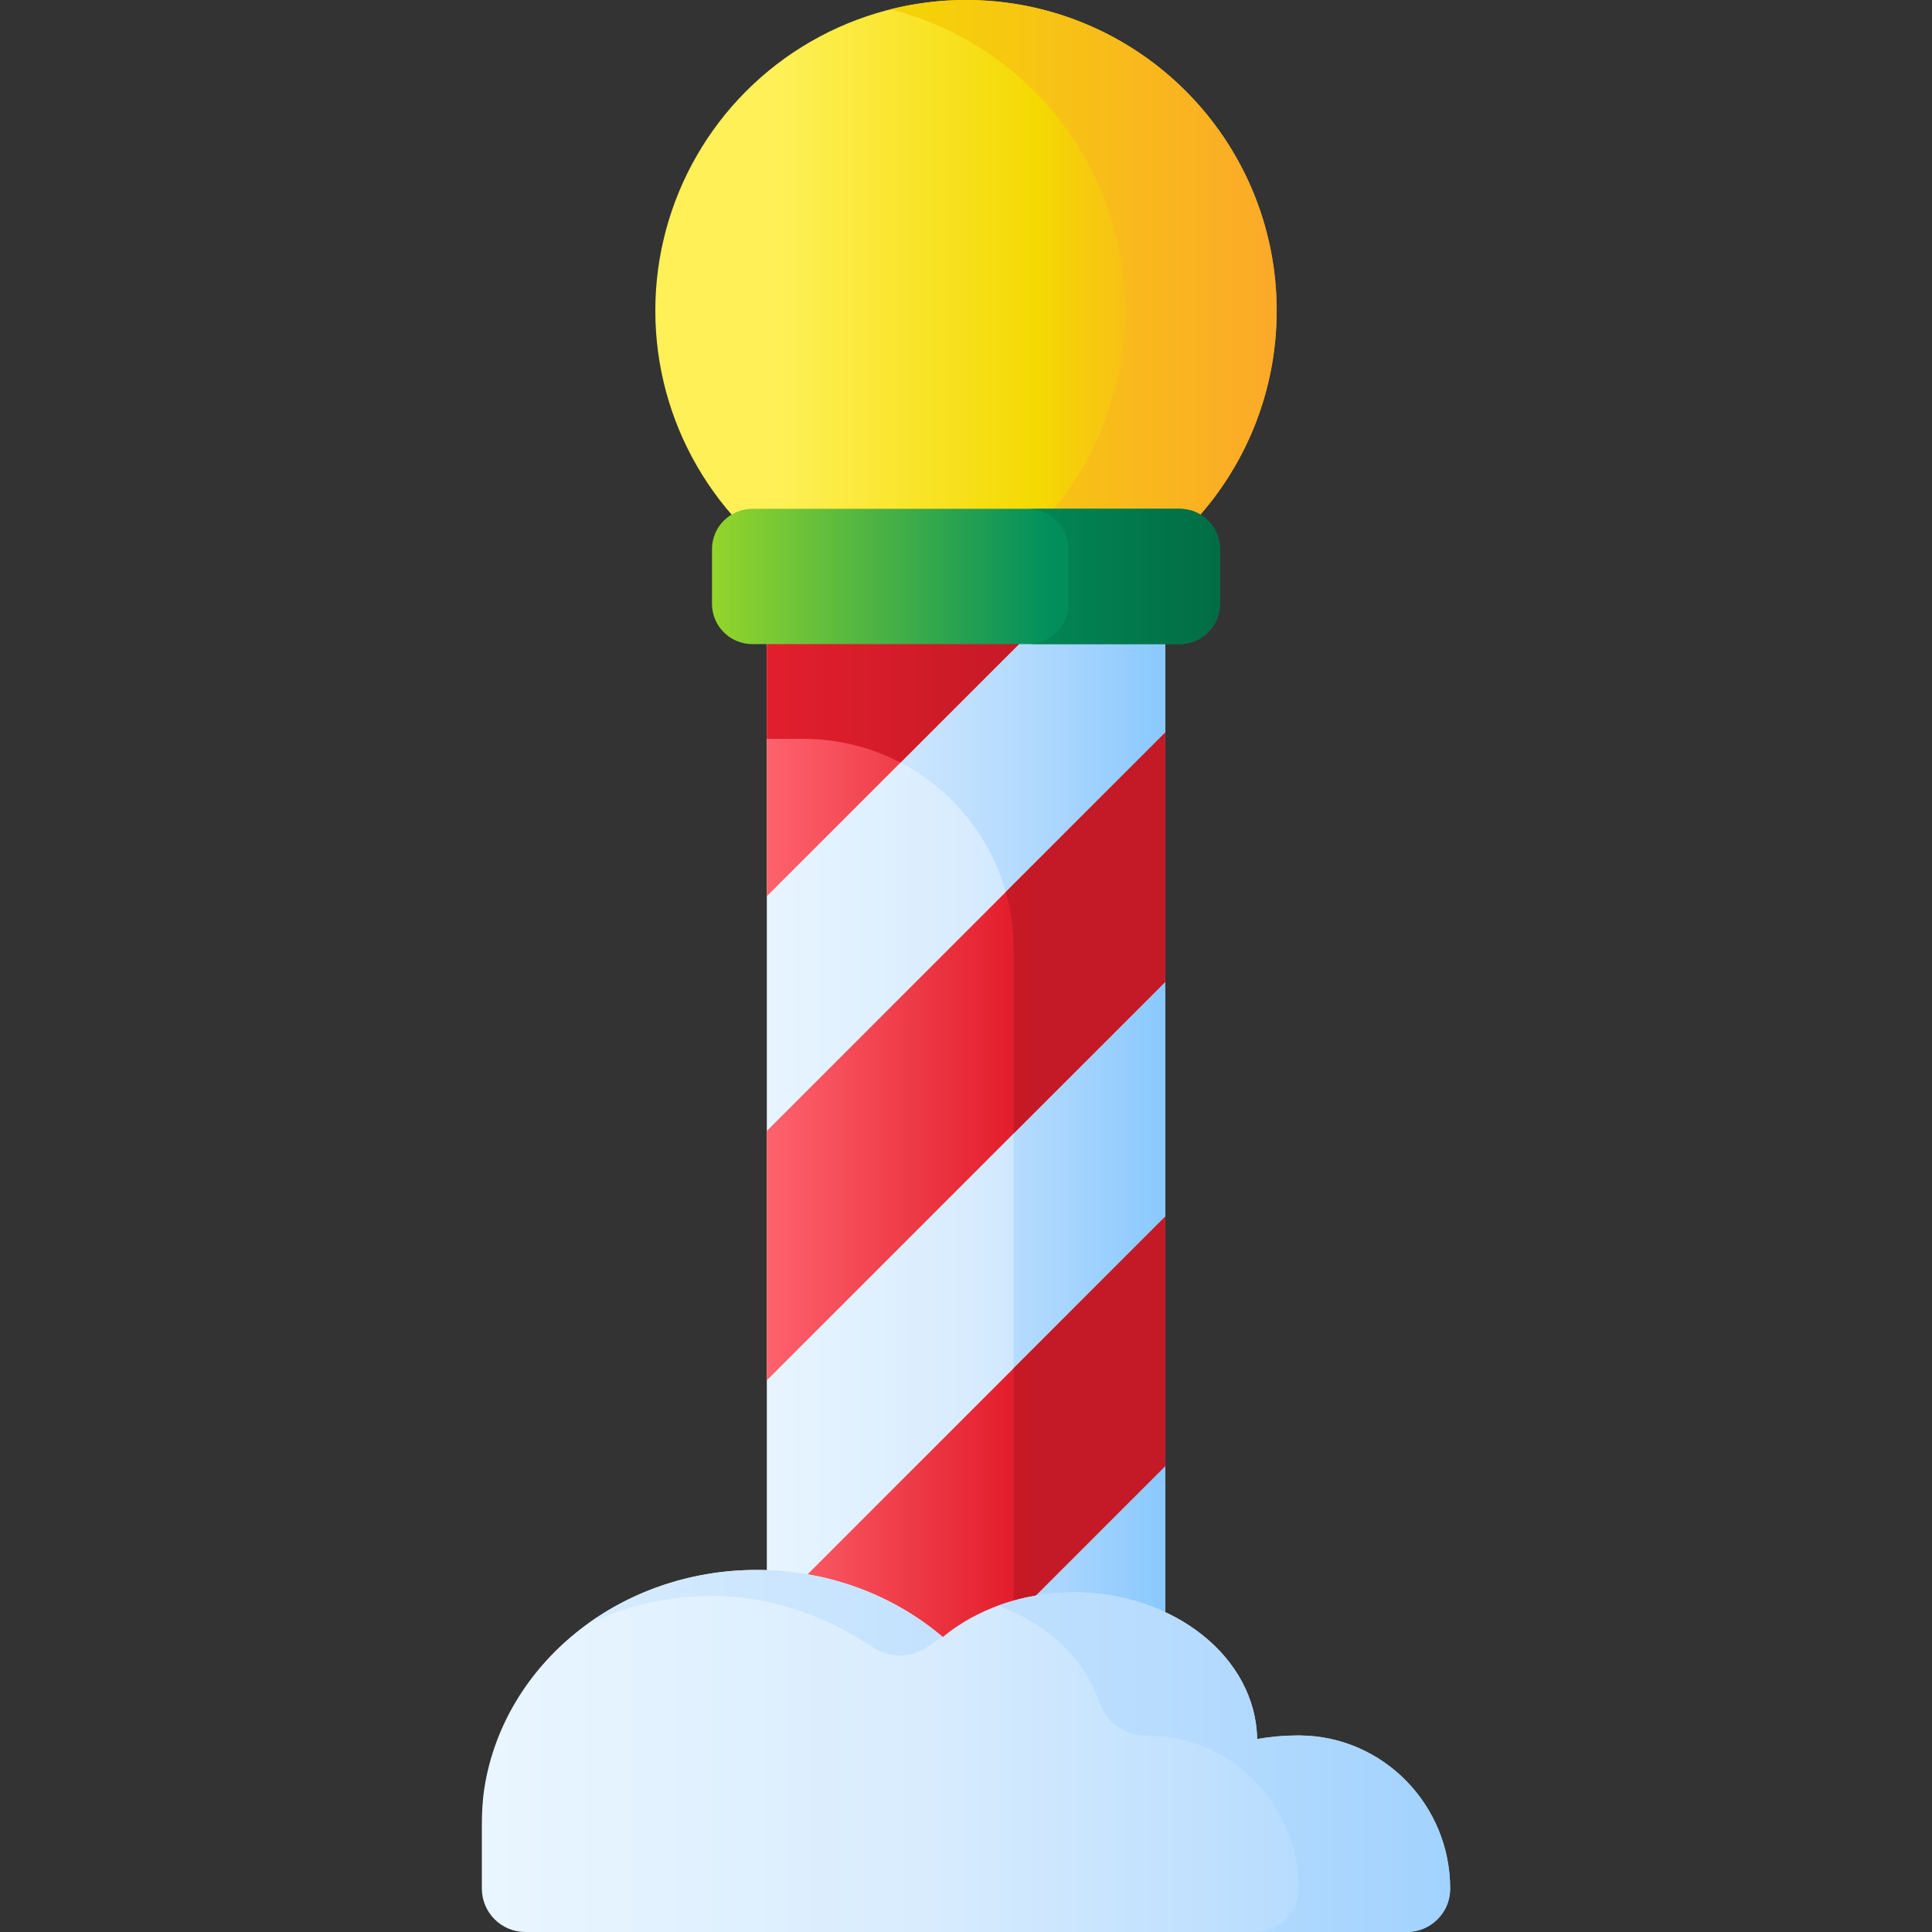 <svg id="Capa_1" enable-background="new 0 0 510 510" height="512" viewBox="0 0 510 510" width="512" xmlns="http://www.w3.org/2000/svg" xmlns:xlink="http://www.w3.org/1999/xlink"><rect x="0" y="0" width="510" height="510" fill="#333333" stroke="none"/><linearGradient id="lg1"><stop offset="0" stop-color="#eaf6ff"/><stop offset=".521" stop-color="#d8ecfe"/><stop offset="1" stop-color="#b3dafe"/></linearGradient><linearGradient id="SVGID_1_" gradientUnits="userSpaceOnUse" x1="194.667" x2="310.858" xlink:href="#lg1" y1="298.012" y2="298.012"/><linearGradient id="lg2"><stop offset="0" stop-color="#d8ecfe"/><stop offset=".567" stop-color="#b3dafe"/><stop offset=".996" stop-color="#8ac9fe"/></linearGradient><linearGradient id="SVGID_2_" gradientUnits="userSpaceOnUse" x1="223.658" x2="306.97" xlink:href="#lg2" y1="298.015" y2="298.015"/><linearGradient id="lg3"><stop offset="0" stop-color="#fe646f"/><stop offset=".521" stop-color="#e41f2d"/><stop offset="1" stop-color="#c41926"/></linearGradient><linearGradient id="SVGID_3_" gradientUnits="userSpaceOnUse" x1="200.892" x2="325.847" xlink:href="#lg3" y1="172.735" y2="172.735"/><linearGradient id="SVGID_4_" gradientUnits="userSpaceOnUse" x1="200.892" x2="325.847" xlink:href="#lg3" y1="278.88" y2="278.88"/><linearGradient id="SVGID_5_" gradientUnits="userSpaceOnUse" x1="200.892" x2="325.847" xlink:href="#lg3" y1="404.16" y2="404.16"/><linearGradient id="SVGID_6_" gradientUnits="userSpaceOnUse" x1="114.667" x2="273.535" xlink:href="#lg3" y1="155.095" y2="155.095"/><linearGradient id="SVGID_7_" gradientUnits="userSpaceOnUse" x1="114.667" x2="273.535" xlink:href="#lg3" y1="246.31" y2="246.31"/><linearGradient id="SVGID_8_" gradientUnits="userSpaceOnUse" x1="114.667" x2="273.535" xlink:href="#lg3" y1="374.105" y2="374.105"/><linearGradient id="lg4"><stop offset="0" stop-color="#fef056"/><stop offset=".521" stop-color="#f4d902"/><stop offset="1" stop-color="#fe9738"/></linearGradient><linearGradient id="SVGID_9_" gradientUnits="userSpaceOnUse" x1="206.114" x2="336.062" xlink:href="#lg4" y1="82.013" y2="82.013"/><linearGradient id="SVGID_10_" gradientUnits="userSpaceOnUse" x1="57" x2="380.006" xlink:href="#lg4" y1="82.013" y2="82.013"/><linearGradient id="lg5"><stop offset="0" stop-color="#97d729"/><stop offset=".565" stop-color="#02905d"/><stop offset=".996" stop-color="#026841"/></linearGradient><linearGradient id="SVGID_11_" gradientUnits="userSpaceOnUse" x1="186" x2="345.346" xlink:href="#lg5" y1="152.174" y2="152.174"/><linearGradient id="SVGID_12_" gradientUnits="userSpaceOnUse" x1="156" x2="331.026" xlink:href="#lg5" y1="152.174" y2="152.174"/><linearGradient id="SVGID_13_" gradientUnits="userSpaceOnUse" x1="124.667" x2="355.177" xlink:href="#lg1" y1="462.213" y2="462.213"/><linearGradient id="SVGID_14_" gradientUnits="userSpaceOnUse" x1="147.334" x2="459.443" xlink:href="#lg2" y1="425.718" y2="425.718"/><linearGradient id="SVGID_15_" gradientUnits="userSpaceOnUse" x1="147.334" x2="459.443" xlink:href="#lg2" y1="465.173" y2="465.173"/><g><path d="m202.422 108.887h105.156v378.25h-105.156z" fill="url(#SVGID_1_)"/><path d="m307.58 108.89v378.25h-40.02v-236.612c0-30.645-24.843-55.488-55.488-55.488h-9.652v-86.15z" fill="url(#SVGID_2_)"/><g><path d="m307.58 108.89v22.53l-105.16 105.16v-65.82l61.87-61.87z" fill="url(#SVGID_3_)"/><path d="m307.58 193.39v65.82l-105.16 105.16v-65.82z" fill="url(#SVGID_4_)"/><path d="m307.58 321.18v65.83l-100.14 100.13h-5.02v-60.8z" fill="url(#SVGID_5_)"/></g><g><path d="m264.29 108.89-61.87 60.87v25.28h9.65c9.25 0 17.97 2.26 25.63 6.26l69.88-69.88v-22.53z" fill="url(#SVGID_6_)"/><path d="m267.56 250.53v48.7l40.02-40.02v-65.82l-42.08 42.08c1.34 4.79 2.06 9.84 2.06 15.06z" fill="url(#SVGID_7_)"/><path d="m267.56 427.03 40.02-40.02v-65.83l-40.02 40.02z" fill="url(#SVGID_8_)"/></g><circle cx="255" cy="82.013" fill="url(#SVGID_9_)" r="82.013"/><path d="m255 0c-6.904 0-13.604.863-20.01 2.47 35.621 8.933 62.003 41.153 62.003 79.544s-26.382 70.611-62.003 79.544c6.406 1.606 13.106 2.47 20.01 2.47 45.295 0 82.013-36.719 82.013-82.013.001-45.296-36.718-82.015-82.013-82.015z" fill="url(#SVGID_10_)"/><path d="m311.407 170.031h-112.813c-5.879 0-10.645-4.766-10.645-10.645v-14.423c0-5.879 4.766-10.645 10.645-10.645h112.813c5.879 0 10.645 4.766 10.645 10.645v14.423c0 5.879-4.766 10.645-10.645 10.645z" fill="url(#SVGID_11_)"/><path d="m311.407 134.318h-40.02c5.879 0 10.645 4.766 10.645 10.645v14.423c0 5.879-4.766 10.645-10.645 10.645h40.02c5.879 0 10.645-4.766 10.645-10.645v-14.423c0-5.88-4.766-10.645-10.645-10.645z" fill="url(#SVGID_12_)"/><path d="m382.804 498.531c0-22.042-17.659-40.257-39.701-40.412-.151-.001-.301-.002-.452-.002-3.681 0-7.286.328-10.801.941-.316-21.423-21.851-38.713-48.385-38.713-13.557 0-25.805 4.519-34.592 11.79-12.933-10.995-30.168-17.71-49.099-17.71-36.45 0-66.632 24.874-71.868 57.309-.53 3.281-.709 6.609-.709 9.933v16.863c0 6.334 5.135 11.469 11.469 11.469h232.668c6.335.001 11.47-5.134 11.47-11.468z" fill="url(#SVGID_13_)"/><g><path d="m199.774 414.426c-16.916 0-32.476 5.364-44.826 14.348 9.975-4.774 21.286-7.484 33.286-7.484 15.445 0 30.246 5.551 42.197 13.566 4.557 3.056 10.531 2.827 14.908-.48 1.147-.867 2.327-1.643 3.533-2.24l-.141-.115c-12.916-10.924-30.093-17.595-48.957-17.595z" fill="url(#SVGID_14_)"/><path d="m343.103 458.119c-.15-.001-.301-.002-.452-.002-3.682 0-7.286.328-10.801.941-.316-21.423-21.851-38.713-48.385-38.713-7.132 0-13.895 1.261-19.989 3.505 12.94 4.772 22.827 14.024 26.643 25.309 1.859 5.497 6.98 9.203 12.778 8.967.109-.004.173-.007.186-.007 22.042.155 39.701 18.37 39.701 40.412 0 6.334-5.135 11.469-11.469 11.469h40.02c6.253 0 11.437-5.01 11.469-11.262.11-22.135-17.59-40.463-39.701-40.619z" fill="url(#SVGID_15_)"/></g></g></svg>